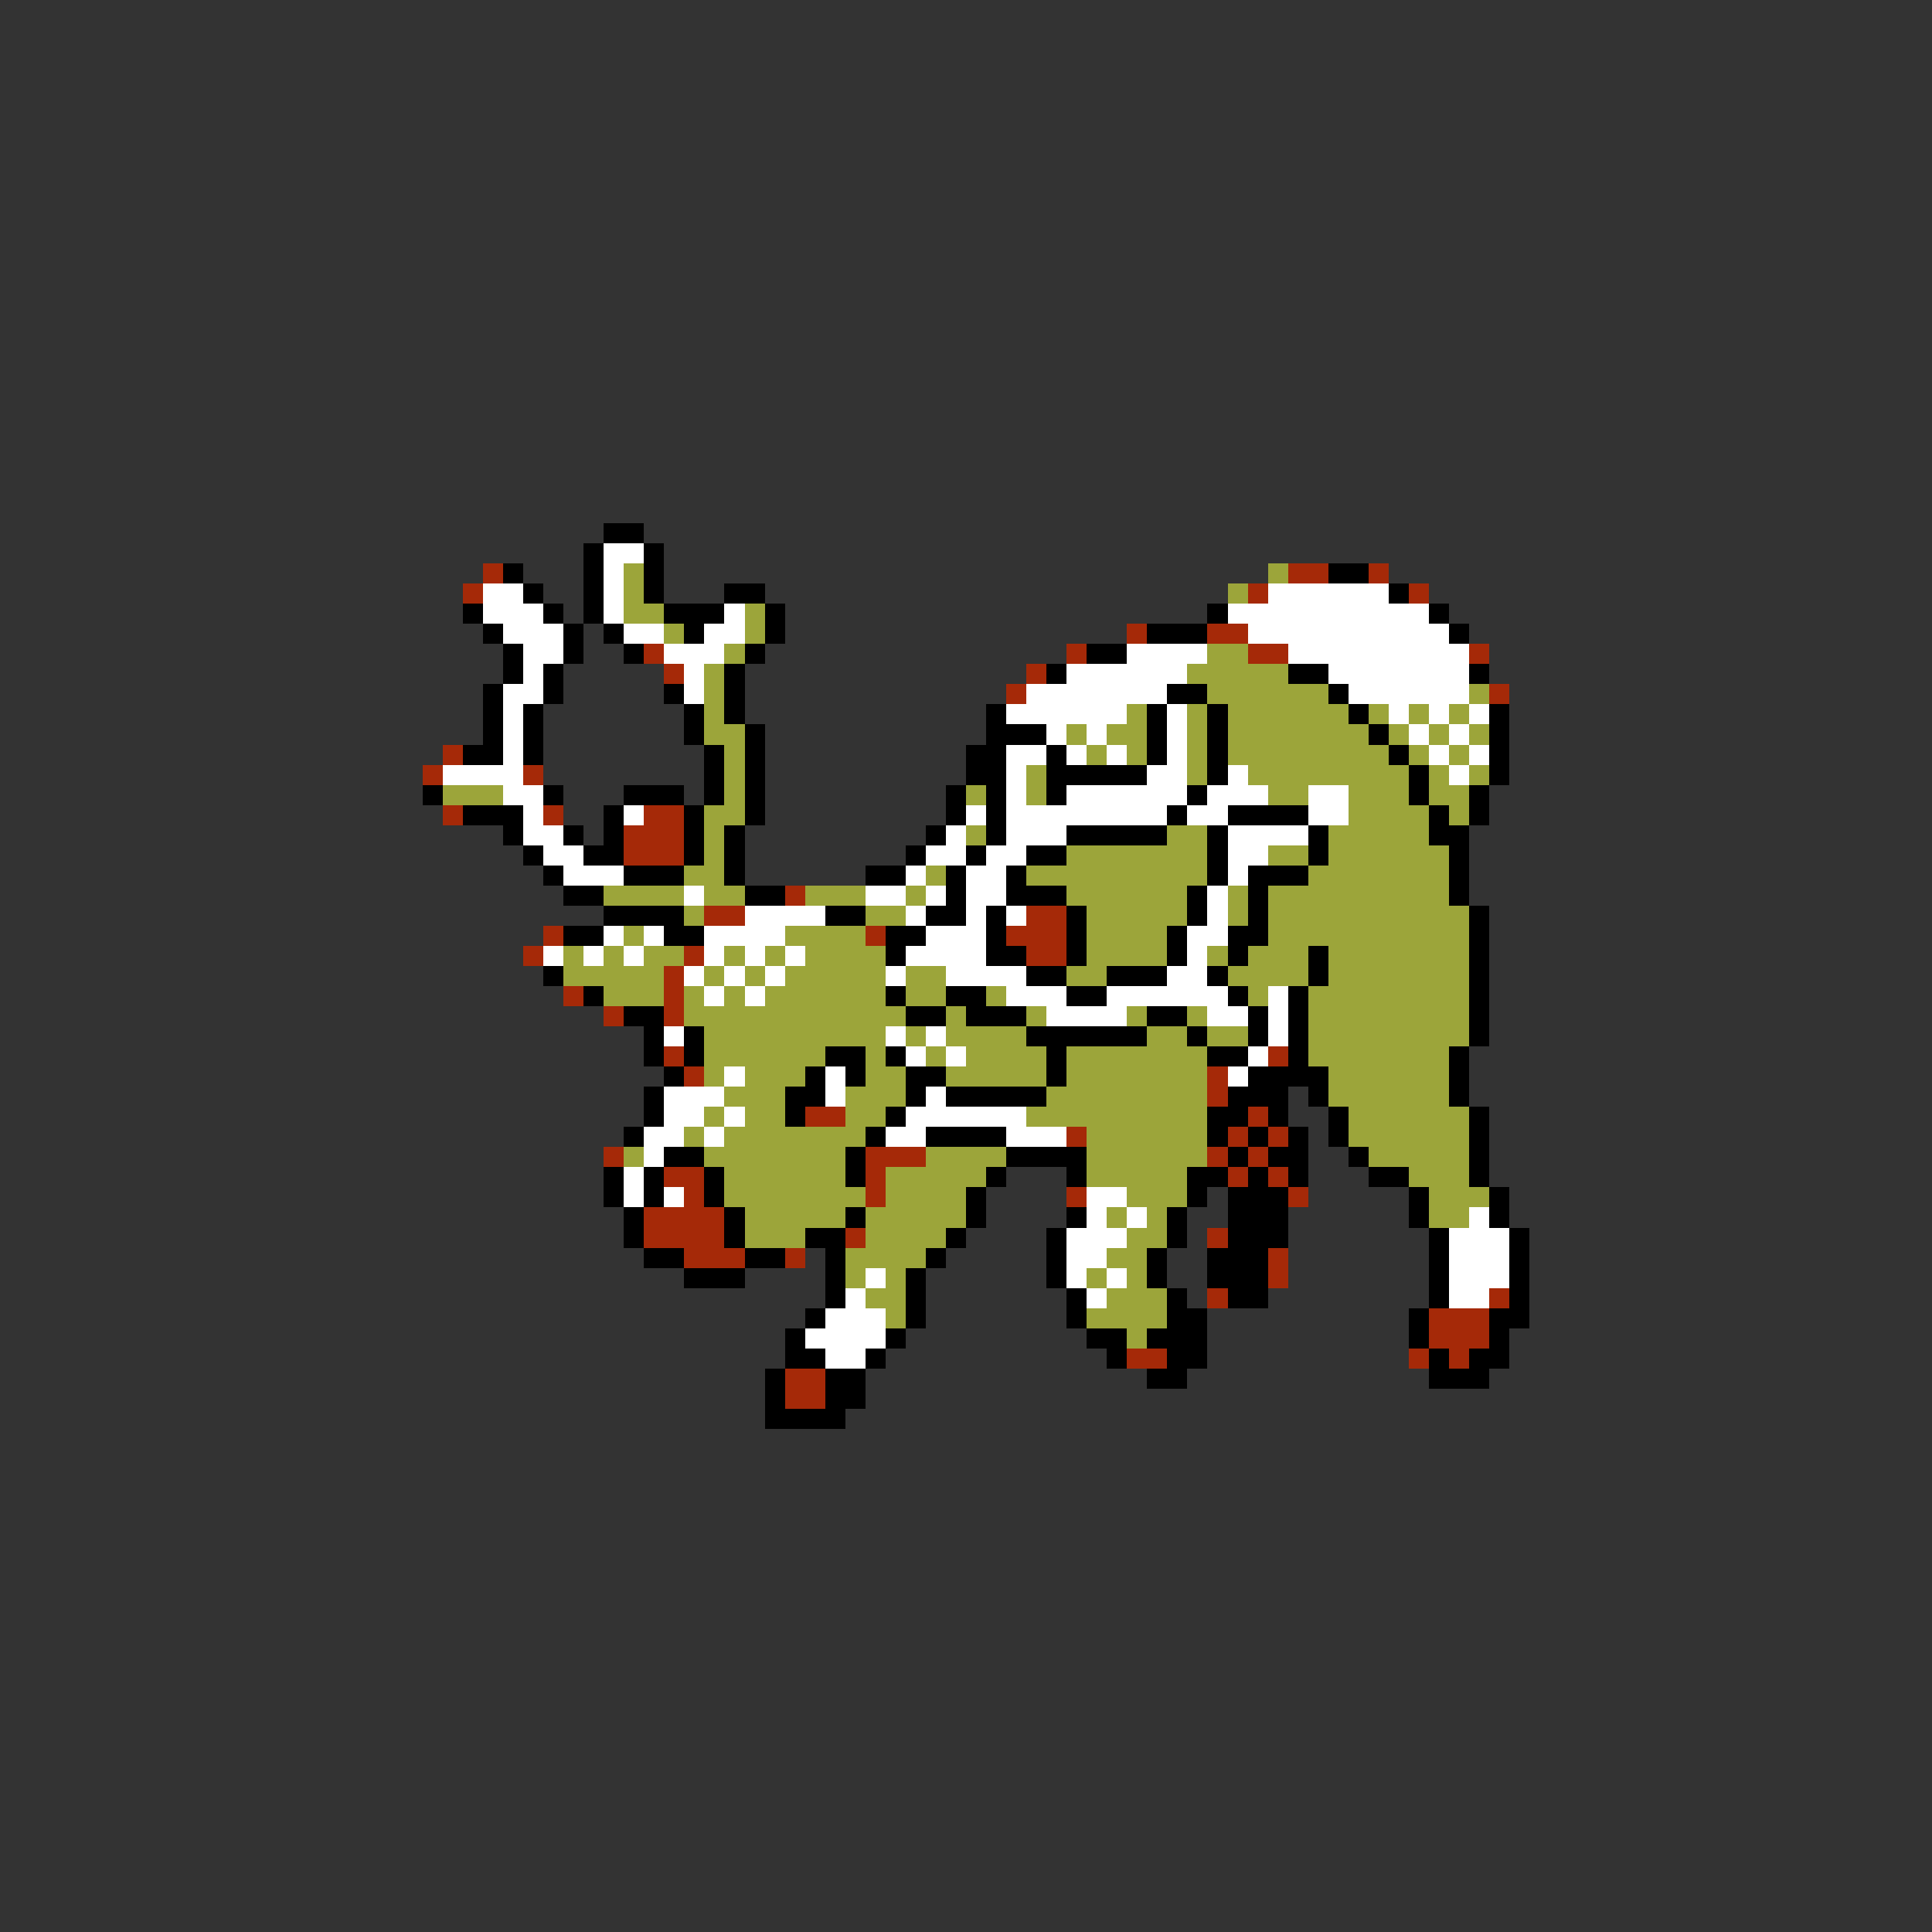 <svg xmlns="http://www.w3.org/2000/svg" viewBox="0 -0.5 96 96" shape-rendering="crispEdges">
<rect x="0" y="-0.5" width="96" height="96" fill="#333333" stroke="none"/>
<path stroke="#000000" d="M30 26h2M29 27h1M32 27h1M25 28h1M29 28h1M32 28h1M66 28h2M26 29h1M29 29h1M32 29h1M36 29h2M69 29h1M23 30h1M27 30h1M29 30h1M33 30h3M38 30h1M60 30h1M71 30h1M24 31h1M28 31h1M30 31h1M34 31h1M38 31h1M57 31h3M72 31h1M25 32h1M28 32h1M31 32h1M37 32h1M54 32h2M25 33h1M27 33h1M36 33h1M52 33h1M64 33h2M73 33h1M24 34h1M27 34h1M33 34h1M36 34h1M58 34h2M66 34h1M24 35h1M26 35h1M34 35h1M36 35h1M49 35h1M57 35h1M60 35h1M67 35h1M74 35h1M24 36h1M26 36h1M34 36h1M37 36h1M49 36h3M57 36h1M60 36h1M68 36h1M74 36h1M23 37h2M26 37h1M35 37h1M37 37h1M48 37h2M52 37h1M57 37h1M60 37h1M69 37h1M74 37h1M35 38h1M37 38h1M48 38h2M52 38h5M60 38h1M70 38h1M74 38h1M21 39h1M27 39h1M31 39h3M35 39h1M37 39h1M47 39h1M49 39h1M52 39h1M59 39h1M70 39h1M73 39h1M23 40h3M30 40h1M34 40h1M37 40h1M47 40h1M49 40h1M58 40h1M61 40h4M71 40h1M73 40h1M25 41h1M28 41h1M30 41h1M34 41h1M36 41h1M46 41h1M49 41h1M53 41h5M60 41h1M65 41h1M71 41h2M26 42h1M29 42h2M34 42h1M36 42h1M45 42h1M48 42h1M51 42h2M60 42h1M65 42h1M72 42h1M27 43h1M31 43h3M36 43h1M43 43h2M47 43h1M50 43h1M60 43h1M62 43h3M72 43h1M28 44h2M37 44h2M47 44h1M50 44h3M59 44h1M62 44h1M72 44h1M30 45h4M41 45h2M46 45h2M49 45h1M53 45h1M59 45h1M62 45h1M73 45h1M28 46h2M33 46h2M44 46h2M49 46h1M53 46h1M58 46h1M61 46h2M73 46h1M44 47h1M49 47h2M53 47h1M58 47h1M61 47h1M65 47h1M73 47h1M27 48h1M51 48h2M55 48h3M60 48h1M65 48h1M73 48h1M29 49h1M44 49h1M47 49h2M53 49h2M61 49h1M64 49h1M73 49h1M31 50h2M45 50h2M48 50h3M57 50h2M62 50h1M64 50h1M73 50h1M32 51h1M34 51h1M51 51h6M59 51h1M62 51h1M64 51h1M73 51h1M32 52h1M34 52h1M41 52h2M44 52h1M52 52h1M60 52h2M64 52h1M72 52h1M33 53h1M40 53h1M42 53h1M45 53h2M52 53h1M62 53h4M72 53h1M32 54h1M39 54h2M45 54h1M47 54h5M61 54h3M65 54h1M72 54h1M32 55h1M39 55h1M44 55h1M60 55h2M63 55h1M66 55h1M73 55h1M31 56h1M43 56h1M46 56h4M60 56h1M62 56h1M64 56h1M66 56h1M73 56h1M33 57h2M42 57h1M50 57h4M61 57h1M63 57h2M67 57h1M73 57h1M30 58h1M32 58h1M35 58h1M42 58h1M49 58h1M53 58h1M59 58h2M62 58h1M64 58h1M68 58h2M73 58h1M30 59h1M32 59h1M35 59h1M48 59h1M59 59h1M61 59h3M70 59h1M74 59h1M31 60h1M36 60h1M42 60h1M48 60h1M53 60h1M58 60h1M61 60h3M70 60h1M74 60h1M31 61h1M36 61h1M40 61h2M47 61h1M52 61h1M58 61h1M61 61h3M71 61h1M75 61h1M32 62h2M37 62h2M41 62h1M46 62h1M52 62h1M57 62h1M60 62h3M71 62h1M75 62h1M34 63h3M41 63h1M45 63h1M52 63h1M57 63h1M60 63h3M71 63h1M75 63h1M41 64h1M45 64h1M53 64h1M58 64h1M61 64h2M71 64h1M75 64h1M40 65h1M45 65h1M53 65h1M58 65h2M70 65h1M74 65h2M39 66h1M44 66h1M54 66h2M57 66h3M70 66h1M74 66h1M39 67h2M43 67h1M55 67h1M58 67h2M71 67h1M73 67h2M38 68h1M41 68h2M57 68h2M71 68h3M38 69h1M41 69h2M38 70h4" />
<path stroke="#ffffff" d="M30 27h2M30 28h1M24 29h2M30 29h1M63 29h6M24 30h3M30 30h1M36 30h1M61 30h10M25 31h3M31 31h2M35 31h2M62 31h10M26 32h2M33 32h3M56 32h4M64 32h9M26 33h1M34 33h1M53 33h6M66 33h7M25 34h2M34 34h1M51 34h7M67 34h6M25 35h1M50 35h6M58 35h1M69 35h1M71 35h1M73 35h1M25 36h1M52 36h1M54 36h1M58 36h1M70 36h1M72 36h1M25 37h1M50 37h2M53 37h1M55 37h1M58 37h1M71 37h1M73 37h1M22 38h4M50 38h1M57 38h2M61 38h1M72 38h1M25 39h2M50 39h1M53 39h6M60 39h3M65 39h2M26 40h1M31 40h1M48 40h1M50 40h8M59 40h2M65 40h2M26 41h2M47 41h1M50 41h3M61 41h4M27 42h2M46 42h2M49 42h2M61 42h2M28 43h3M45 43h1M48 43h2M61 43h1M34 44h1M43 44h2M46 44h1M48 44h2M60 44h1M37 45h4M45 45h1M48 45h1M50 45h1M60 45h1M30 46h1M32 46h1M35 46h4M46 46h3M59 46h2M27 47h1M29 47h1M31 47h1M35 47h1M37 47h1M39 47h1M45 47h4M59 47h1M34 48h1M36 48h1M38 48h1M44 48h1M47 48h4M58 48h2M35 49h1M37 49h1M50 49h3M55 49h6M63 49h1M52 50h4M60 50h2M63 50h1M33 51h1M44 51h1M46 51h1M63 51h1M45 52h1M47 52h1M62 52h1M36 53h1M41 53h1M61 53h1M33 54h3M41 54h1M46 54h1M33 55h2M36 55h1M45 55h6M32 56h2M35 56h1M44 56h2M50 56h3M32 57h1M31 58h1M31 59h1M33 59h1M54 59h2M54 60h1M56 60h1M73 60h1M53 61h3M72 61h3M53 62h2M72 62h3M43 63h1M53 63h1M55 63h1M72 63h3M42 64h1M54 64h1M72 64h2M41 65h3M40 66h4M41 67h2" />
<path stroke="#a52908" d="M24 28h1M64 28h2M68 28h1M23 29h1M62 29h1M70 29h1M56 31h1M60 31h2M32 32h1M53 32h1M62 32h2M73 32h1M33 33h1M51 33h1M50 34h1M74 34h1M22 37h1M21 38h1M26 38h1M22 40h1M27 40h1M32 40h2M31 41h3M31 42h3M39 44h1M35 45h2M51 45h2M27 46h1M43 46h1M50 46h3M26 47h1M34 47h1M51 47h2M33 48h1M28 49h1M33 49h1M30 50h1M33 50h1M33 52h1M63 52h1M34 53h1M60 53h1M60 54h1M40 55h2M62 55h1M53 56h1M61 56h1M63 56h1M30 57h1M43 57h3M60 57h1M62 57h1M33 58h2M43 58h1M61 58h1M63 58h1M34 59h1M43 59h1M53 59h1M64 59h1M32 60h4M32 61h4M42 61h1M60 61h1M34 62h3M39 62h1M63 62h1M63 63h1M60 64h1M74 64h1M71 65h3M71 66h3M56 67h2M70 67h1M72 67h1M39 68h2M39 69h2" />
<path stroke="#9ca53a" d="M31 28h1M63 28h1M31 29h1M61 29h1M31 30h2M37 30h1M33 31h1M37 31h1M36 32h1M60 32h2M35 33h1M59 33h5M35 34h1M60 34h6M73 34h1M35 35h1M56 35h1M59 35h1M61 35h6M68 35h1M70 35h1M72 35h1M35 36h2M53 36h1M55 36h2M59 36h1M61 36h7M69 36h1M71 36h1M73 36h1M36 37h1M54 37h1M56 37h1M59 37h1M61 37h8M70 37h1M72 37h1M36 38h1M51 38h1M59 38h1M62 38h8M71 38h1M73 38h1M22 39h3M36 39h1M48 39h1M51 39h1M63 39h2M67 39h3M71 39h2M35 40h2M67 40h4M72 40h1M35 41h1M48 41h1M58 41h2M66 41h5M35 42h1M53 42h7M63 42h2M66 42h6M34 43h2M46 43h1M51 43h9M65 43h7M30 44h4M35 44h2M40 44h3M45 44h1M53 44h6M61 44h1M63 44h9M34 45h1M43 45h2M54 45h5M61 45h1M63 45h10M31 46h1M39 46h4M54 46h4M63 46h10M28 47h1M30 47h1M32 47h2M36 47h1M38 47h1M40 47h4M54 47h4M60 47h1M62 47h3M66 47h7M28 48h5M35 48h1M37 48h1M39 48h5M45 48h2M53 48h2M61 48h4M66 48h7M30 49h3M34 49h1M36 49h1M38 49h6M45 49h2M49 49h1M62 49h1M65 49h8M34 50h11M47 50h1M51 50h1M56 50h1M59 50h1M65 50h8M35 51h9M45 51h1M47 51h4M57 51h2M60 51h2M65 51h8M35 52h6M43 52h1M46 52h1M48 52h4M53 52h7M65 52h7M35 53h1M37 53h3M43 53h2M47 53h5M53 53h7M66 53h6M36 54h3M42 54h3M52 54h8M66 54h6M35 55h1M37 55h2M42 55h2M51 55h9M67 55h6M34 56h1M36 56h7M54 56h6M67 56h6M31 57h1M35 57h7M46 57h4M54 57h6M68 57h5M36 58h6M44 58h5M54 58h5M70 58h3M36 59h7M44 59h4M56 59h3M71 59h3M37 60h5M43 60h5M55 60h1M57 60h1M71 60h2M37 61h3M43 61h4M56 61h2M42 62h4M55 62h2M42 63h1M44 63h1M54 63h1M56 63h1M43 64h2M55 64h3M44 65h1M54 65h4M56 66h1" />
</svg>